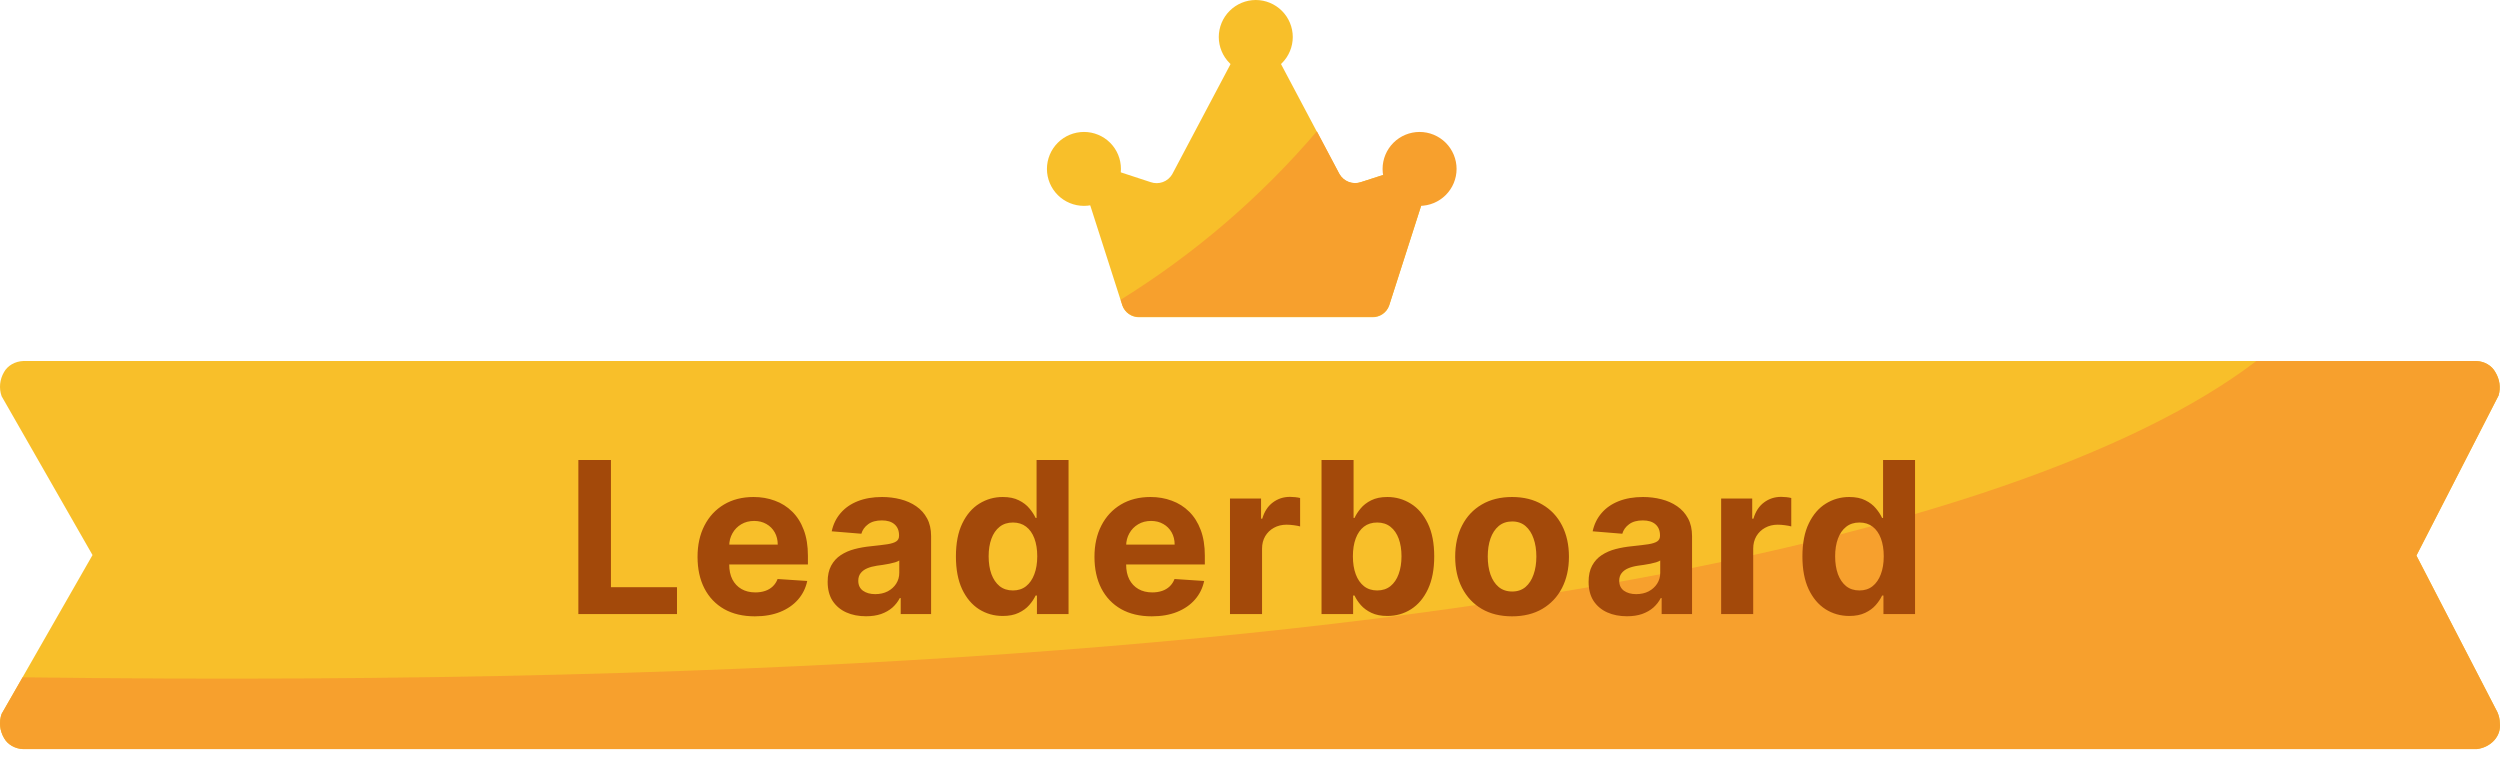 <svg width="177" height="54" viewBox="0 0 177 54" fill="none" xmlns="http://www.w3.org/2000/svg">
<g clip-path="url(#clip0_2_8086)">
<path d="M94.832 12.339L90.021 3.265C89.909 3.069 89.748 2.905 89.552 2.791C89.357 2.677 89.135 2.617 88.909 2.617C88.683 2.617 88.461 2.677 88.266 2.791C88.07 2.905 87.909 3.069 87.797 3.265L82.992 12.339C82.841 12.594 82.607 12.79 82.328 12.891C82.049 12.992 81.744 12.994 81.465 12.895L78.404 11.892C78.196 11.811 77.97 11.789 77.75 11.829C77.531 11.869 77.327 11.969 77.161 12.118C76.995 12.267 76.873 12.459 76.809 12.673C76.746 12.887 76.743 13.114 76.8 13.329L79.465 21.636C79.552 21.882 79.714 22.093 79.929 22.241C80.143 22.39 80.399 22.466 80.66 22.46H97.165C97.424 22.466 97.679 22.389 97.892 22.241C98.106 22.093 98.267 21.881 98.353 21.636L101.018 13.329C101.075 13.114 101.071 12.888 101.008 12.675C100.944 12.462 100.823 12.271 100.658 12.123C100.493 11.974 100.29 11.874 100.072 11.833C99.853 11.792 99.628 11.812 99.42 11.892L96.353 12.895C96.074 12.992 95.771 12.99 95.493 12.888C95.216 12.787 94.983 12.593 94.832 12.339Z" fill="#F8BF2A"/>
<path d="M91.529 2.62C91.527 3.314 91.251 3.98 90.76 4.471C90.269 4.961 89.603 5.238 88.909 5.24C88.215 5.238 87.549 4.961 87.058 4.471C86.567 3.98 86.291 3.314 86.289 2.62C86.291 1.926 86.567 1.26 87.058 0.769C87.549 0.278 88.215 0.002 88.909 0C89.603 0.002 90.269 0.278 90.76 0.769C91.251 1.26 91.527 1.926 91.529 2.62Z" fill="#F8BF2A"/>
<path d="M103.126 11.962C103.125 12.656 102.848 13.32 102.357 13.81C101.866 14.3 101.2 14.575 100.507 14.575C99.813 14.575 99.147 14.3 98.656 13.81C98.165 13.32 97.888 12.656 97.887 11.962C97.887 11.267 98.163 10.601 98.654 10.109C99.145 9.618 99.812 9.342 100.507 9.342C101.201 9.342 101.868 9.618 102.359 10.109C102.85 10.601 103.126 11.267 103.126 11.962Z" fill="#F7A02D"/>
<path d="M79.362 11.962C79.362 12.306 79.295 12.646 79.163 12.963C79.031 13.281 78.838 13.569 78.595 13.812C78.351 14.055 78.062 14.247 77.745 14.378C77.427 14.509 77.086 14.576 76.743 14.575C76.049 14.575 75.383 14.3 74.892 13.81C74.401 13.32 74.124 12.656 74.123 11.962C74.123 11.267 74.399 10.601 74.89 10.109C75.381 9.618 76.048 9.342 76.743 9.342C77.087 9.341 77.428 9.408 77.746 9.54C78.064 9.671 78.353 9.864 78.597 10.107C78.84 10.351 79.033 10.64 79.165 10.958C79.296 11.277 79.363 11.618 79.362 11.962Z" fill="#F8BF2A"/>
<path d="M99.42 11.917L96.353 12.895C96.072 12.99 95.766 12.984 95.488 12.878C95.211 12.771 94.979 12.572 94.832 12.313L93.235 9.297C89.248 13.965 84.561 17.987 79.343 21.221L79.465 21.611C79.552 21.856 79.714 22.068 79.929 22.216C80.143 22.364 80.399 22.441 80.66 22.435H97.165C97.424 22.44 97.679 22.363 97.892 22.215C98.106 22.067 98.267 21.856 98.353 21.611L101.018 13.304C101.063 13.092 101.051 12.873 100.982 12.668C100.914 12.463 100.792 12.28 100.629 12.139C100.465 11.997 100.267 11.902 100.055 11.863C99.842 11.824 99.623 11.843 99.42 11.917Z" fill="#F7A02D"/>
</g>
<path d="M175.351 53.036H1.647C1.36 53.026 1.081 52.947 0.841 52.808C0.601 52.67 0.409 52.477 0.284 52.25C-0.022 51.722 -0.084 51.111 0.114 50.545L6.551 39.298L0.114 28.051C-0.084 27.485 -0.022 26.873 0.284 26.346C0.41 26.119 0.602 25.927 0.842 25.788C1.082 25.65 1.36 25.571 1.647 25.56H175.333C175.616 25.573 175.889 25.653 176.124 25.791C176.36 25.929 176.548 26.121 176.669 26.346C176.98 26.851 177.063 27.44 176.902 27.996L171.083 39.337L176.821 50.435C176.931 50.686 176.989 50.952 176.992 51.221C177.038 51.65 176.893 52.079 176.587 52.417C176.281 52.755 175.839 52.977 175.351 53.036Z" fill="#F8BF2A"/>
<path d="M176.819 50.428L171.08 39.333L176.899 27.995C177.061 27.439 176.977 26.85 176.666 26.345C176.545 26.121 176.357 25.929 176.122 25.791C175.887 25.653 175.613 25.573 175.33 25.56H159.747C148.27 34.336 112.388 49.383 1.602 47.953L0.114 50.545C-0.084 51.112 -0.022 51.723 0.284 52.25C0.409 52.477 0.601 52.67 0.841 52.808C1.081 52.947 1.36 53.026 1.647 53.036H175.348C175.841 52.977 176.288 52.752 176.595 52.409C176.901 52.066 177.042 51.631 176.989 51.197C176.984 50.934 176.926 50.673 176.819 50.428Z" fill="#F7A02D"/>
<path d="M40.948 43.477V32.568H43.255V41.575H47.931V43.477H40.948ZM53.445 43.636C52.603 43.636 51.879 43.466 51.272 43.125C50.668 42.781 50.203 42.294 49.876 41.666C49.549 41.033 49.386 40.286 49.386 39.423C49.386 38.581 49.549 37.843 49.876 37.207C50.203 36.571 50.663 36.076 51.256 35.721C51.852 35.366 52.552 35.188 53.354 35.188C53.894 35.188 54.397 35.275 54.862 35.449C55.331 35.62 55.739 35.877 56.087 36.222C56.439 36.566 56.712 36.999 56.907 37.521C57.103 38.04 57.2 38.647 57.2 39.343V39.966H50.292V38.56H55.064C55.064 38.233 54.993 37.944 54.851 37.692C54.709 37.44 54.512 37.242 54.26 37.1C54.011 36.955 53.722 36.882 53.392 36.882C53.047 36.882 52.742 36.962 52.475 37.122C52.213 37.278 52.007 37.489 51.858 37.756C51.709 38.019 51.632 38.311 51.629 38.635V39.972C51.629 40.376 51.703 40.726 51.852 41.021C52.005 41.316 52.22 41.543 52.497 41.703C52.774 41.863 53.102 41.943 53.482 41.943C53.734 41.943 53.965 41.907 54.175 41.836C54.384 41.765 54.564 41.658 54.713 41.516C54.862 41.374 54.975 41.2 55.054 40.994L57.152 41.133C57.046 41.637 56.827 42.077 56.497 42.454C56.17 42.827 55.748 43.118 55.229 43.327C54.715 43.533 54.12 43.636 53.445 43.636ZM61.314 43.631C60.792 43.631 60.327 43.541 59.919 43.359C59.51 43.175 59.187 42.903 58.949 42.544C58.715 42.182 58.598 41.731 58.598 41.191C58.598 40.737 58.681 40.355 58.848 40.046C59.015 39.737 59.242 39.489 59.53 39.3C59.817 39.112 60.144 38.97 60.51 38.874C60.879 38.778 61.266 38.711 61.671 38.672C62.147 38.622 62.531 38.576 62.822 38.533C63.113 38.487 63.324 38.42 63.456 38.331C63.587 38.242 63.653 38.111 63.653 37.937V37.905C63.653 37.568 63.546 37.306 63.333 37.122C63.123 36.937 62.825 36.845 62.438 36.845C62.03 36.845 61.705 36.935 61.463 37.117C61.222 37.294 61.062 37.518 60.984 37.788L58.885 37.617C58.992 37.12 59.201 36.69 59.514 36.328C59.826 35.962 60.229 35.682 60.723 35.486C61.22 35.288 61.795 35.188 62.449 35.188C62.903 35.188 63.338 35.242 63.754 35.348C64.173 35.455 64.544 35.62 64.867 35.843C65.194 36.067 65.451 36.355 65.639 36.706C65.828 37.054 65.922 37.472 65.922 37.958V43.477H63.77V42.342H63.706C63.575 42.598 63.399 42.823 63.179 43.019C62.958 43.21 62.694 43.361 62.385 43.471C62.076 43.578 61.719 43.631 61.314 43.631ZM61.964 42.065C62.298 42.065 62.593 41.999 62.848 41.868C63.104 41.733 63.305 41.552 63.45 41.325C63.596 41.097 63.669 40.84 63.669 40.552V39.684C63.598 39.73 63.5 39.773 63.376 39.812C63.255 39.847 63.118 39.881 62.965 39.913C62.813 39.941 62.66 39.968 62.507 39.993C62.355 40.014 62.216 40.034 62.092 40.051C61.826 40.091 61.593 40.153 61.394 40.238C61.195 40.323 61.041 40.439 60.931 40.584C60.821 40.726 60.766 40.904 60.766 41.117C60.766 41.426 60.877 41.662 61.101 41.825C61.328 41.985 61.616 42.065 61.964 42.065ZM70.997 43.61C70.376 43.61 69.813 43.45 69.309 43.13C68.808 42.807 68.41 42.333 68.115 41.708C67.824 41.08 67.679 40.309 67.679 39.396C67.679 38.459 67.83 37.679 68.131 37.058C68.433 36.433 68.835 35.966 69.335 35.657C69.84 35.344 70.392 35.188 70.992 35.188C71.45 35.188 71.832 35.266 72.137 35.423C72.446 35.575 72.695 35.767 72.883 35.998C73.075 36.225 73.22 36.449 73.32 36.669H73.389V32.568H75.653V43.477H73.415V42.166H73.32C73.213 42.394 73.062 42.619 72.867 42.843C72.675 43.063 72.425 43.246 72.116 43.391C71.81 43.537 71.438 43.61 70.997 43.61ZM71.716 41.804C72.082 41.804 72.391 41.705 72.643 41.506C72.899 41.303 73.094 41.021 73.229 40.659C73.368 40.297 73.437 39.872 73.437 39.386C73.437 38.899 73.369 38.477 73.234 38.118C73.1 37.759 72.904 37.482 72.648 37.287C72.393 37.092 72.082 36.994 71.716 36.994C71.343 36.994 71.029 37.095 70.773 37.298C70.518 37.5 70.324 37.781 70.193 38.139C70.061 38.498 69.996 38.913 69.996 39.386C69.996 39.861 70.061 40.282 70.193 40.648C70.328 41.01 70.521 41.294 70.773 41.5C71.029 41.703 71.343 41.804 71.716 41.804ZM81.547 43.636C80.706 43.636 79.981 43.466 79.374 43.125C78.77 42.781 78.305 42.294 77.978 41.666C77.651 41.033 77.488 40.286 77.488 39.423C77.488 38.581 77.651 37.843 77.978 37.207C78.305 36.571 78.765 36.076 79.358 35.721C79.954 35.366 80.654 35.188 81.457 35.188C81.996 35.188 82.499 35.275 82.964 35.449C83.433 35.62 83.841 35.877 84.189 36.222C84.541 36.566 84.814 36.999 85.01 37.521C85.205 38.04 85.302 38.647 85.302 39.343V39.966H78.394V38.56H83.166C83.166 38.233 83.095 37.944 82.953 37.692C82.811 37.44 82.614 37.242 82.362 37.1C82.114 36.955 81.824 36.882 81.494 36.882C81.149 36.882 80.844 36.962 80.578 37.122C80.315 37.278 80.109 37.489 79.96 37.756C79.811 38.019 79.734 38.311 79.731 38.635V39.972C79.731 40.376 79.805 40.726 79.954 41.021C80.107 41.316 80.322 41.543 80.599 41.703C80.876 41.863 81.204 41.943 81.584 41.943C81.837 41.943 82.067 41.907 82.277 41.836C82.486 41.765 82.666 41.658 82.815 41.516C82.964 41.374 83.078 41.2 83.156 40.994L85.254 41.133C85.148 41.637 84.93 42.077 84.599 42.454C84.273 42.827 83.85 43.118 83.332 43.327C82.817 43.533 82.222 43.636 81.547 43.636ZM87.083 43.477V35.295H89.283V36.722H89.368C89.518 36.215 89.768 35.831 90.12 35.572C90.471 35.309 90.876 35.178 91.334 35.178C91.448 35.178 91.57 35.185 91.701 35.199C91.833 35.213 91.948 35.233 92.048 35.258V37.271C91.941 37.239 91.794 37.211 91.606 37.186C91.417 37.161 91.245 37.148 91.089 37.148C90.755 37.148 90.457 37.221 90.194 37.367C89.935 37.509 89.729 37.708 89.576 37.963C89.427 38.219 89.353 38.514 89.353 38.848V43.477H87.083ZM93.564 43.477V32.568H95.833V36.669H95.902C96.001 36.449 96.145 36.225 96.334 35.998C96.525 35.767 96.774 35.575 97.079 35.423C97.388 35.266 97.772 35.188 98.23 35.188C98.826 35.188 99.377 35.344 99.881 35.657C100.385 35.966 100.788 36.433 101.09 37.058C101.392 37.679 101.543 38.459 101.543 39.396C101.543 40.309 101.396 41.08 101.101 41.708C100.81 42.333 100.412 42.807 99.908 43.13C99.407 43.45 98.846 43.61 98.224 43.61C97.784 43.61 97.409 43.537 97.1 43.391C96.795 43.246 96.545 43.063 96.349 42.843C96.154 42.619 96.005 42.394 95.902 42.166H95.801V43.477H93.564ZM95.785 39.386C95.785 39.872 95.852 40.297 95.987 40.659C96.122 41.021 96.317 41.303 96.573 41.506C96.829 41.705 97.14 41.804 97.505 41.804C97.875 41.804 98.187 41.703 98.443 41.5C98.698 41.294 98.892 41.01 99.023 40.648C99.158 40.282 99.226 39.861 99.226 39.386C99.226 38.913 99.16 38.498 99.029 38.139C98.897 37.781 98.704 37.5 98.448 37.298C98.192 37.095 97.878 36.994 97.505 36.994C97.136 36.994 96.823 37.092 96.568 37.287C96.316 37.482 96.122 37.759 95.987 38.118C95.852 38.477 95.785 38.899 95.785 39.386ZM107.054 43.636C106.226 43.636 105.511 43.461 104.907 43.109C104.307 42.754 103.844 42.26 103.517 41.628C103.19 40.992 103.027 40.256 103.027 39.418C103.027 38.572 103.19 37.834 103.517 37.202C103.844 36.566 104.307 36.072 104.907 35.721C105.511 35.366 106.226 35.188 107.054 35.188C107.881 35.188 108.595 35.366 109.195 35.721C109.799 36.072 110.264 36.566 110.591 37.202C110.917 37.834 111.081 38.572 111.081 39.418C111.081 40.256 110.917 40.992 110.591 41.628C110.264 42.26 109.799 42.754 109.195 43.109C108.595 43.461 107.881 43.636 107.054 43.636ZM107.064 41.879C107.441 41.879 107.755 41.772 108.007 41.559C108.259 41.342 108.449 41.048 108.577 40.675C108.709 40.302 108.774 39.877 108.774 39.402C108.774 38.926 108.709 38.501 108.577 38.129C108.449 37.756 108.259 37.461 108.007 37.244C107.755 37.028 107.441 36.919 107.064 36.919C106.685 36.919 106.365 37.028 106.106 37.244C105.85 37.461 105.656 37.756 105.525 38.129C105.397 38.501 105.333 38.926 105.333 39.402C105.333 39.877 105.397 40.302 105.525 40.675C105.656 41.048 105.85 41.342 106.106 41.559C106.365 41.772 106.685 41.879 107.064 41.879ZM115.189 43.631C114.667 43.631 114.202 43.541 113.794 43.359C113.385 43.175 113.062 42.903 112.824 42.544C112.59 42.182 112.473 41.731 112.473 41.191C112.473 40.737 112.556 40.355 112.723 40.046C112.89 39.737 113.117 39.489 113.405 39.3C113.693 39.112 114.019 38.97 114.385 38.874C114.754 38.778 115.141 38.711 115.546 38.672C116.022 38.622 116.406 38.576 116.697 38.533C116.988 38.487 117.199 38.42 117.331 38.331C117.462 38.242 117.528 38.111 117.528 37.937V37.905C117.528 37.568 117.421 37.306 117.208 37.122C116.999 36.937 116.7 36.845 116.313 36.845C115.905 36.845 115.58 36.935 115.339 37.117C115.097 37.294 114.937 37.518 114.859 37.788L112.76 37.617C112.867 37.12 113.076 36.69 113.389 36.328C113.701 35.962 114.105 35.682 114.598 35.486C115.095 35.288 115.671 35.188 116.324 35.188C116.779 35.188 117.214 35.242 117.629 35.348C118.048 35.455 118.419 35.62 118.742 35.843C119.069 36.067 119.326 36.355 119.515 36.706C119.703 37.054 119.797 37.472 119.797 37.958V43.477H117.645V42.342H117.581C117.45 42.598 117.274 42.823 117.054 43.019C116.834 43.21 116.569 43.361 116.26 43.471C115.951 43.578 115.594 43.631 115.189 43.631ZM115.839 42.065C116.173 42.065 116.468 41.999 116.724 41.868C116.979 41.733 117.18 41.552 117.325 41.325C117.471 41.097 117.544 40.84 117.544 40.552V39.684C117.473 39.73 117.375 39.773 117.251 39.812C117.13 39.847 116.993 39.881 116.841 39.913C116.688 39.941 116.535 39.968 116.383 39.993C116.23 40.014 116.091 40.034 115.967 40.051C115.701 40.091 115.468 40.153 115.269 40.238C115.07 40.323 114.916 40.439 114.806 40.584C114.696 40.726 114.641 40.904 114.641 41.117C114.641 41.426 114.753 41.662 114.976 41.825C115.204 41.985 115.491 42.065 115.839 42.065ZM121.857 43.477V35.295H124.057V36.722H124.143C124.292 36.215 124.542 35.831 124.894 35.572C125.245 35.309 125.65 35.178 126.108 35.178C126.222 35.178 126.344 35.185 126.476 35.199C126.607 35.213 126.723 35.233 126.822 35.258V37.271C126.715 37.239 126.568 37.211 126.38 37.186C126.192 37.161 126.019 37.148 125.863 37.148C125.529 37.148 125.231 37.221 124.968 37.367C124.709 37.509 124.503 37.708 124.35 37.963C124.201 38.219 124.127 38.514 124.127 38.848V43.477H121.857ZM130.929 43.61C130.308 43.61 129.745 43.45 129.241 43.13C128.74 42.807 128.342 42.333 128.047 41.708C127.756 41.08 127.611 40.309 127.611 39.396C127.611 38.459 127.762 37.679 128.063 37.058C128.365 36.433 128.767 35.966 129.267 35.657C129.772 35.344 130.324 35.188 130.924 35.188C131.382 35.188 131.764 35.266 132.069 35.423C132.378 35.575 132.627 35.767 132.815 35.998C133.007 36.225 133.152 36.449 133.252 36.669H133.321V32.568H135.585V43.477H133.348V42.166H133.252C133.145 42.394 132.994 42.619 132.799 42.843C132.607 43.063 132.357 43.246 132.048 43.391C131.742 43.537 131.37 43.61 130.929 43.61ZM131.648 41.804C132.014 41.804 132.323 41.705 132.575 41.506C132.831 41.303 133.026 41.021 133.161 40.659C133.3 40.297 133.369 39.872 133.369 39.386C133.369 38.899 133.301 38.477 133.166 38.118C133.032 37.759 132.836 37.482 132.581 37.287C132.325 37.092 132.014 36.994 131.648 36.994C131.275 36.994 130.961 37.095 130.706 37.298C130.45 37.5 130.256 37.781 130.125 38.139C129.994 38.498 129.928 38.913 129.928 39.386C129.928 39.861 129.994 40.282 130.125 40.648C130.26 41.01 130.453 41.294 130.706 41.5C130.961 41.703 131.275 41.804 131.648 41.804Z" fill="#A3490A"/>
<defs>
<clipPath id="clip0_2_8086">
<rect width="28.997" height="22.46" fill="white" transform="translate(74.123)"/>
</clipPath>
</defs>
</svg>
